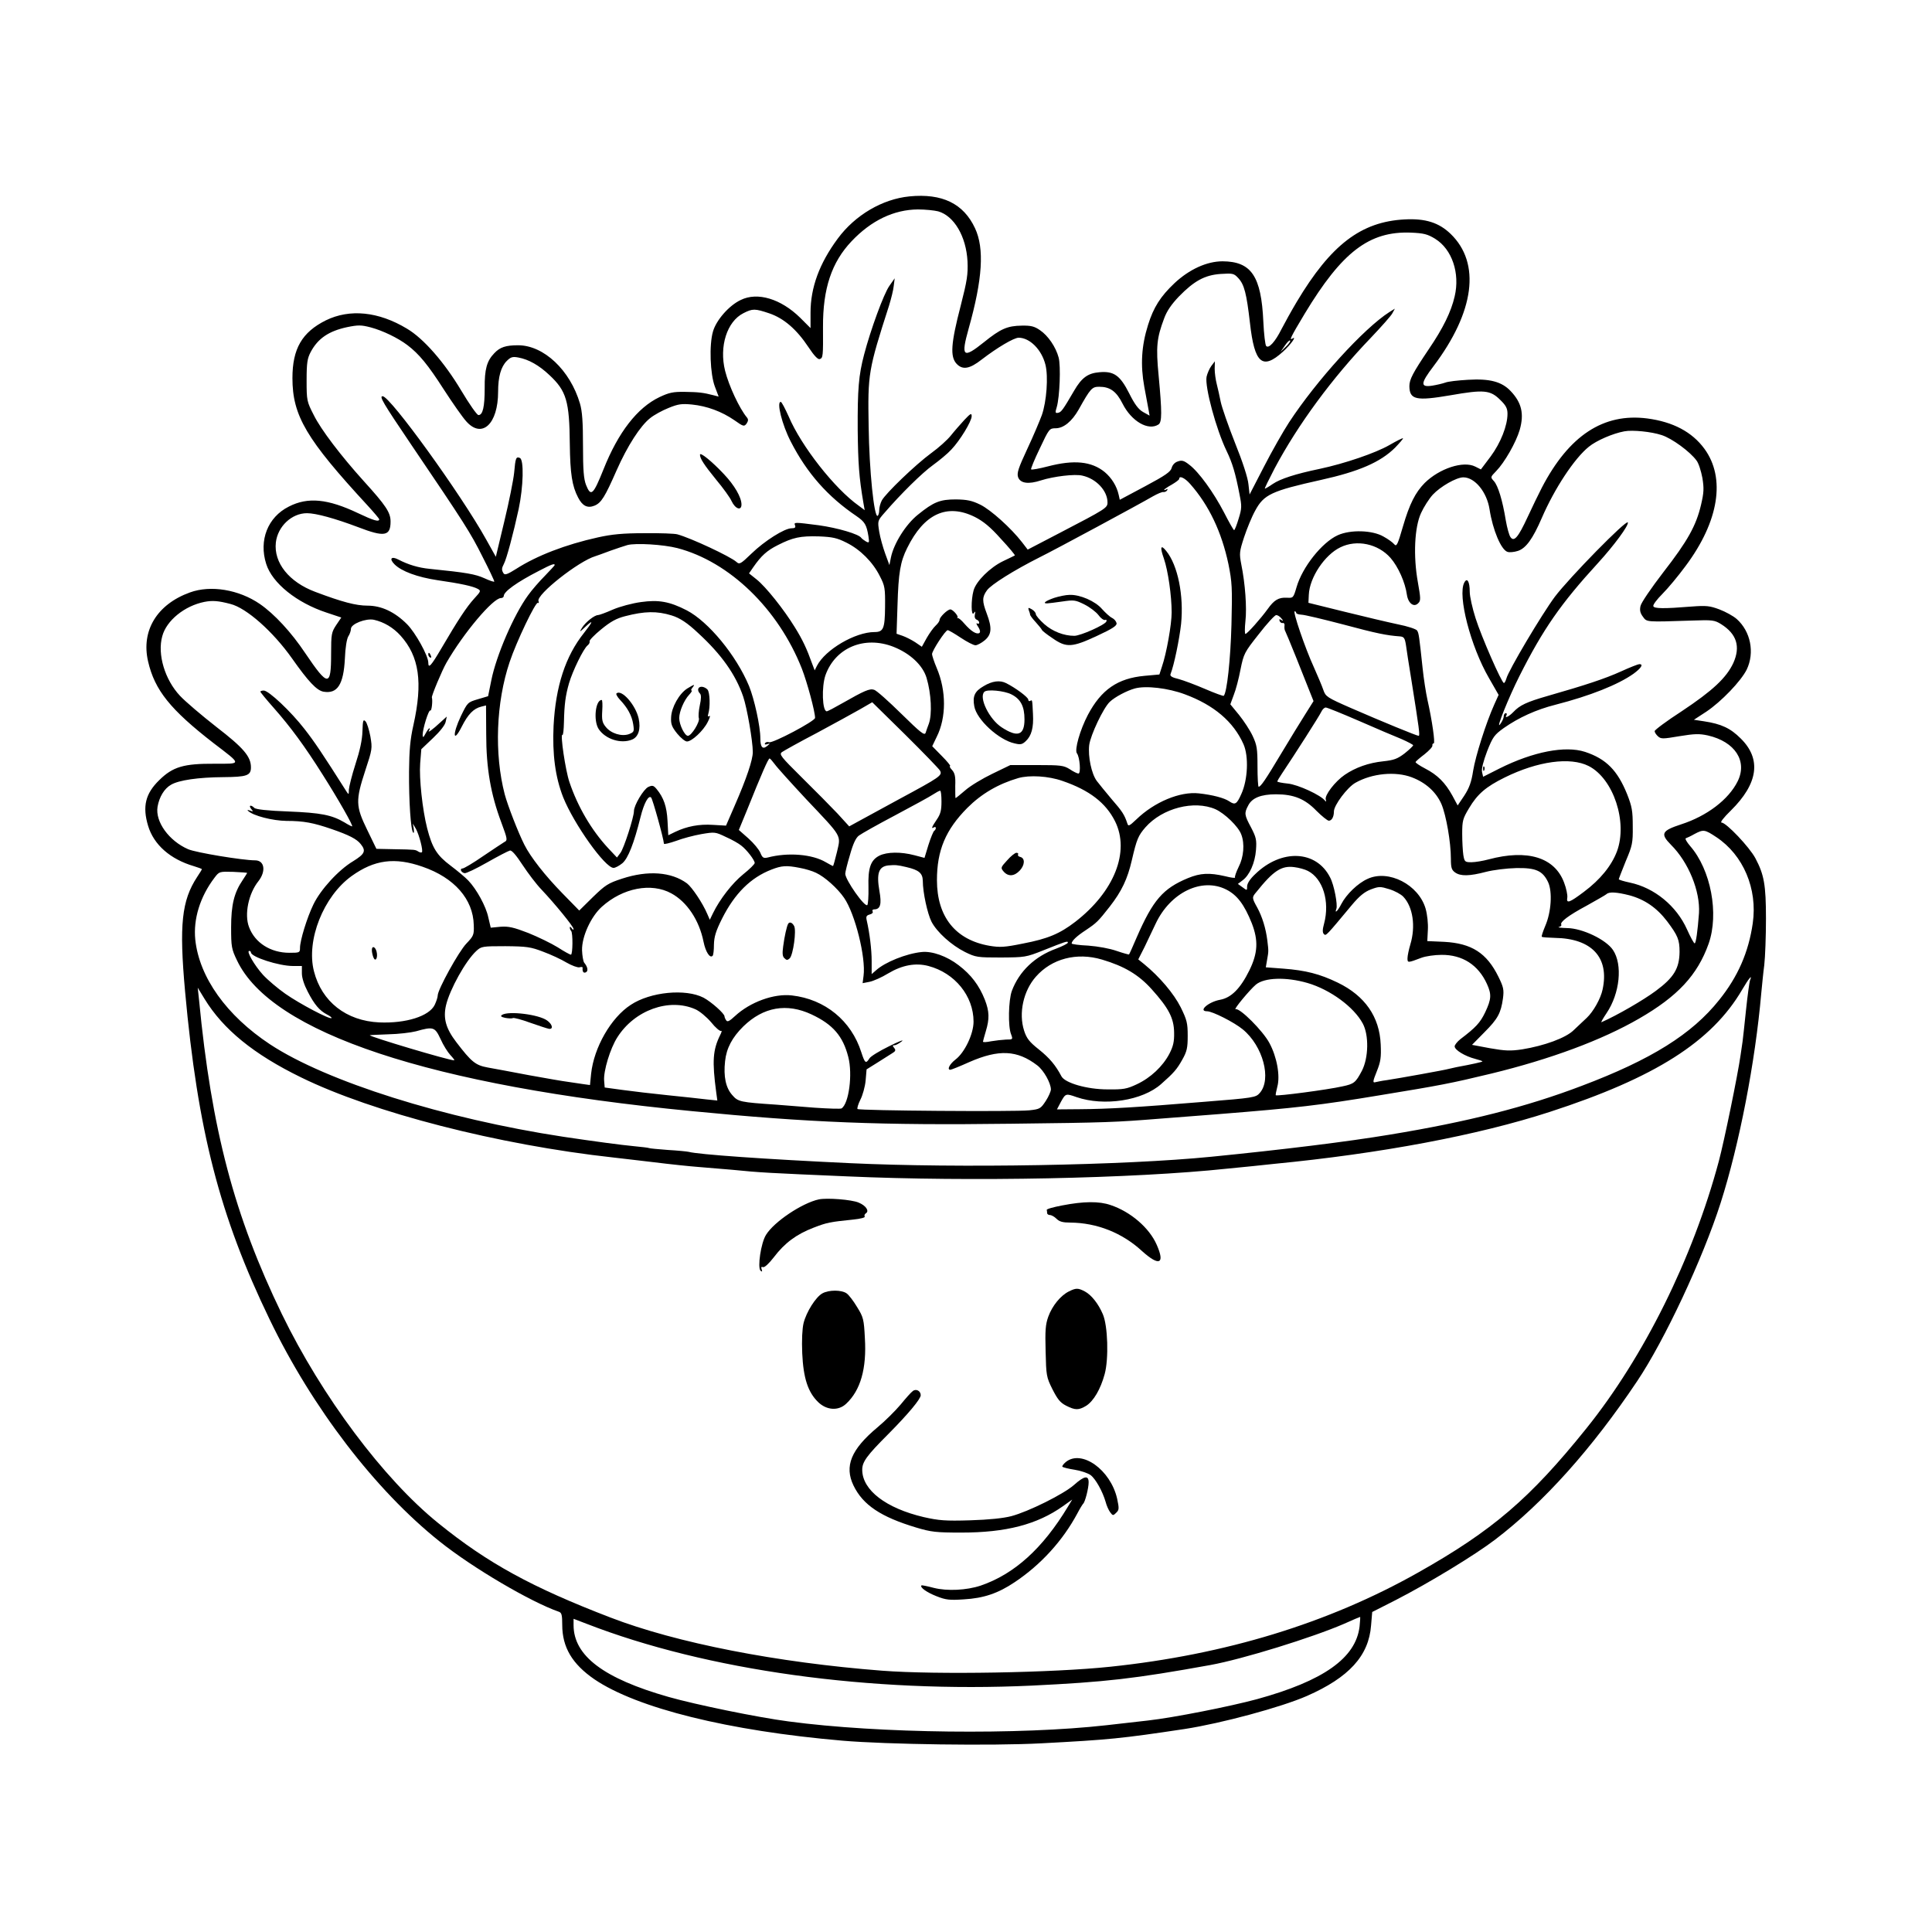 <?xml version="1.0" standalone="no"?>
<!DOCTYPE svg PUBLIC "-//W3C//DTD SVG 20010904//EN"
 "http://www.w3.org/TR/2001/REC-SVG-20010904/DTD/svg10.dtd">
<svg version="1.0" xmlns="http://www.w3.org/2000/svg"
 width="1024pt" height="1024pt" viewBox="0 0 1024 1024"
 preserveAspectRatio="xMidYMid meet">
<g transform="translate(0,1024) scale(0.1,-0.1)"
fill="#000000" stroke="none">
<path d="M4820 9199 c-143 -14 -288 -99 -380 -224 -97 -131 -144 -259 -144
-392 l0 -82 -55 55 c-102 100 -226 138 -315 94 -62 -29 -130 -107 -147 -167
-21 -71 -15 -226 10 -292 l20 -53 -27 7 c-54 14 -79 17 -152 18 -63 1 -84 -4
-135 -28 -117 -56 -218 -186 -296 -382 -55 -137 -67 -148 -93 -83 -12 32 -16
77 -16 208 0 125 -4 182 -16 223 -52 177 -192 309 -328 309 -65 0 -96 -10
-126 -42 -40 -41 -52 -86 -51 -185 0 -100 -10 -143 -33 -143 -8 0 -49 59 -92
131 -89 149 -199 275 -287 327 -151 91 -303 106 -430 44 -126 -63 -177 -150
-177 -306 0 -200 74 -324 399 -676 33 -36 60 -68 61 -72 0 -16 -30 -7 -112 32
-160 76 -266 87 -367 35 -112 -56 -160 -179 -120 -304 32 -102 162 -206 320
-258 l78 -26 -27 -40 c-25 -38 -27 -48 -27 -153 0 -176 -16 -175 -137 4 -74
111 -164 208 -241 261 -111 76 -260 101 -370 61 -175 -63 -260 -203 -222 -366
35 -152 118 -255 346 -432 153 -117 152 -110 6 -110 -163 1 -221 -16 -293 -87
-73 -71 -90 -139 -59 -242 30 -100 117 -177 243 -214 23 -7 42 -14 42 -16 0
-2 -11 -20 -25 -41 -82 -125 -96 -253 -64 -607 67 -737 183 -1190 448 -1738
226 -469 561 -906 901 -1177 175 -140 483 -321 633 -373 14 -5 17 -18 17 -69
0 -119 53 -208 171 -289 226 -153 710 -273 1314 -325 234 -20 796 -28 1055
-14 359 19 421 25 760 76 194 30 510 115 647 175 223 98 328 213 340 374 l6
71 126 64 c177 91 420 239 526 320 257 196 513 482 752 839 145 216 348 649
443 946 99 311 183 744 215 1110 4 39 10 106 16 150 5 44 9 154 9 245 0 181
-10 234 -56 321 -32 60 -155 189 -179 189 -10 0 10 26 49 64 145 143 163 273
52 382 -54 54 -102 77 -195 91 l-53 8 66 43 c79 53 183 161 214 223 43 90 21
202 -53 268 -18 16 -60 39 -92 51 -51 19 -69 21 -148 15 -148 -12 -198 -11
-202 2 -3 7 19 36 48 65 29 29 84 95 123 148 177 237 213 466 100 621 -66 90
-167 143 -303 161 -232 30 -415 -90 -559 -367 -17 -33 -51 -103 -75 -155 -50
-108 -72 -134 -91 -107 -7 9 -18 49 -25 89 -17 105 -41 184 -63 208 -19 21
-19 21 12 53 44 45 105 151 125 219 24 85 10 144 -48 205 -47 50 -111 67 -226
60 -53 -3 -107 -9 -121 -15 -14 -5 -44 -12 -68 -16 -65 -10 -64 11 6 103 218
289 251 546 91 701 -62 60 -134 83 -244 77 -231 -12 -391 -134 -572 -437 -28
-47 -64 -112 -81 -145 -33 -66 -67 -104 -81 -89 -5 5 -12 63 -15 129 -11 242
-64 319 -216 320 -84 0 -177 -43 -255 -116 -74 -70 -111 -128 -140 -221 -35
-111 -41 -212 -20 -328 10 -52 20 -108 23 -124 l5 -29 -34 19 c-25 14 -45 41
-74 99 -48 95 -81 119 -158 112 -61 -5 -94 -29 -134 -98 -59 -101 -68 -114
-85 -117 -15 -3 -16 1 -7 30 16 55 22 219 10 263 -15 56 -56 116 -99 145 -29
20 -47 25 -96 24 -77 -1 -113 -17 -201 -88 -111 -89 -123 -78 -81 72 74 263
84 425 34 532 -61 131 -174 186 -348 169z m152 -79 c85 -24 149 -133 156 -265
3 -69 -2 -102 -36 -235 -52 -200 -57 -270 -22 -308 32 -34 69 -28 134 23 82
63 170 115 195 115 59 0 122 -63 142 -143 16 -63 6 -196 -19 -267 -11 -30 -45
-111 -77 -179 -48 -103 -56 -128 -49 -150 12 -33 55 -39 122 -17 66 21 179 35
219 25 73 -16 133 -80 133 -142 0 -29 -8 -34 -254 -162 l-169 -88 -30 39 c-58
75 -166 172 -221 199 -45 22 -70 27 -129 28 -85 0 -118 -13 -202 -81 -64 -51
-128 -153 -143 -227 l-8 -40 -22 60 c-12 33 -27 86 -32 117 -9 57 -9 58 28
100 86 100 201 213 257 253 33 24 77 60 97 82 46 48 108 150 108 177 0 18 -6
15 -38 -19 -20 -22 -53 -59 -72 -83 -19 -24 -66 -66 -105 -94 -83 -61 -240
-212 -261 -250 -8 -15 -14 -38 -14 -52 0 -14 -4 -27 -8 -30 -19 -12 -45 241
-48 474 -5 280 -2 298 108 640 11 36 23 83 25 105 l5 40 -28 -40 c-30 -42
-100 -234 -134 -364 -29 -110 -35 -182 -34 -401 2 -174 7 -250 30 -384 l7 -40
-32 24 c-127 90 -304 315 -371 473 -19 42 -37 77 -42 77 -23 0 7 -121 53 -210
86 -168 197 -293 348 -395 45 -31 54 -46 64 -108 5 -34 4 -36 -13 -27 -10 6
-21 14 -25 19 -12 20 -125 53 -225 67 -132 17 -133 17 -126 -1 4 -11 -1 -15
-19 -15 -37 0 -143 -67 -212 -134 -58 -56 -64 -59 -80 -44 -33 29 -240 126
-313 146 -14 4 -92 7 -175 6 -114 0 -173 -6 -245 -22 -172 -38 -325 -97 -434
-167 -46 -29 -60 -34 -67 -24 -11 18 -11 26 2 51 14 26 50 161 78 290 25 118
29 263 6 271 -20 8 -23 0 -30 -79 -4 -38 -27 -154 -52 -257 l-45 -188 -52 93
c-133 239 -508 758 -548 758 -19 0 1 -34 149 -253 288 -425 317 -471 380 -597
35 -68 63 -128 63 -132 0 -4 -24 4 -52 17 -49 22 -93 30 -291 50 -60 6 -113
22 -165 49 -38 20 -51 5 -21 -25 37 -37 121 -68 227 -84 125 -18 188 -32 214
-46 18 -10 17 -13 -19 -52 -40 -44 -85 -112 -174 -264 -54 -92 -69 -109 -69
-75 0 36 -68 159 -113 204 -65 65 -136 98 -209 98 -61 0 -134 19 -277 73 -139
52 -221 154 -209 262 10 85 84 155 165 155 48 0 149 -28 271 -74 140 -54 172
-48 172 30 0 48 -25 85 -142 214 -121 134 -227 273 -265 350 -37 72 -38 77
-38 185 0 93 4 116 22 150 38 71 95 110 192 131 59 12 75 12 125 -1 64 -17
145 -56 195 -94 62 -47 109 -104 193 -235 46 -71 99 -147 119 -169 83 -94 169
-15 169 157 0 79 15 132 46 163 21 21 31 24 62 18 54 -10 109 -41 164 -93 90
-84 106 -138 108 -365 2 -158 12 -223 44 -284 23 -45 50 -58 87 -43 36 15 55
46 117 187 58 131 126 236 178 277 21 17 65 41 98 54 51 21 70 23 123 18 80
-8 158 -37 225 -83 48 -34 52 -35 65 -18 9 14 10 22 2 32 -40 48 -96 168 -116
248 -32 129 10 261 97 305 49 25 61 25 138 -1 76 -26 144 -84 207 -179 31 -47
51 -67 60 -63 17 6 18 14 17 170 -1 204 46 343 151 454 105 111 225 168 352
169 39 0 87 -5 107 -10z m2635 -146 c89 -55 132 -182 103 -305 -19 -82 -61
-168 -138 -281 -84 -125 -102 -159 -102 -195 1 -72 36 -79 218 -48 177 31 211
28 264 -25 30 -29 38 -45 38 -73 0 -63 -36 -154 -89 -226 l-52 -69 -30 15
c-63 32 -190 -10 -268 -87 -49 -50 -80 -110 -115 -230 -28 -97 -34 -109 -46
-95 -7 9 -33 28 -57 41 -58 34 -175 38 -243 7 -83 -38 -187 -168 -218 -275
-17 -58 -18 -58 -52 -56 -43 2 -67 -12 -101 -60 -37 -51 -109 -132 -118 -132
-4 0 -4 30 0 68 8 70 -1 198 -22 301 -11 58 -10 67 15 144 15 45 41 109 59
141 46 85 86 104 347 162 203 45 316 94 394 171 25 26 44 48 42 50 -2 2 -34
-14 -72 -36 -73 -42 -237 -98 -369 -126 -130 -27 -209 -53 -249 -80 -20 -14
-39 -25 -42 -25 -3 0 21 48 52 108 123 231 305 479 510 692 55 58 107 116 114
130 l13 24 -29 -18 c-136 -87 -386 -362 -532 -585 -30 -46 -90 -151 -132 -233
l-77 -149 -6 54 c-3 34 -31 120 -71 219 -36 91 -70 189 -76 218 -6 29 -15 72
-21 94 -6 23 -11 59 -11 81 l1 40 -19 -25 c-10 -14 -21 -39 -25 -57 -10 -54
51 -279 106 -393 31 -64 47 -118 69 -232 12 -60 12 -73 -5 -127 -10 -34 -21
-61 -24 -61 -3 0 -27 42 -53 93 -55 106 -134 216 -185 254 -28 22 -39 25 -61
17 -16 -5 -28 -19 -32 -34 -5 -20 -33 -40 -140 -97 l-135 -72 -6 27 c-10 45
-37 89 -74 120 -70 57 -163 66 -301 30 -46 -12 -86 -19 -89 -16 -3 2 18 53 46
111 49 104 51 107 84 107 42 0 86 36 122 99 63 113 71 121 109 121 57 0 91
-24 124 -90 47 -93 136 -145 190 -110 19 12 19 65 1 258 -15 155 -10 200 29
304 14 39 39 75 78 116 81 83 137 114 222 120 64 4 70 3 93 -22 32 -34 44 -82
62 -238 24 -215 66 -251 175 -152 40 36 75 85 51 70 -20 -13 -11 6 64 131 198
328 342 438 562 430 70 -3 89 -8 130 -33z m-792 -572 l-28 -27 23 33 c12 18
25 31 28 27 3 -3 -7 -18 -23 -33z m1992 -468 c54 -17 151 -88 185 -135 11 -14
24 -55 31 -92 9 -56 8 -77 -7 -142 -26 -111 -71 -192 -200 -358 -63 -82 -118
-162 -121 -179 -5 -22 -2 -37 13 -57 21 -29 15 -28 262 -20 107 4 118 2 152
-19 83 -52 104 -119 65 -206 -37 -79 -110 -147 -274 -256 -79 -51 -143 -99
-143 -105 0 -7 8 -19 18 -28 16 -14 25 -14 113 1 80 13 105 14 151 4 144 -33
211 -136 158 -243 -48 -97 -163 -184 -299 -228 -104 -34 -112 -50 -55 -108 94
-93 156 -247 149 -363 -7 -94 -16 -160 -23 -160 -4 0 -22 33 -40 73 -56 126
-174 222 -303 249 -33 7 -59 15 -59 18 0 3 17 46 37 96 35 82 38 97 37 184 0
82 -4 105 -30 171 -51 126 -111 187 -223 224 -105 34 -275 1 -453 -88 l-87
-44 -6 26 c-3 17 7 56 27 109 30 76 38 87 88 123 80 56 172 98 275 124 183 47
331 106 413 164 41 30 54 51 31 51 -6 0 -50 -17 -98 -39 -84 -38 -187 -72
-386 -129 -115 -33 -150 -50 -184 -86 -24 -25 -49 -36 -36 -16 3 6 1 10 -4 10
-6 0 -11 -8 -11 -17 0 -10 -9 -29 -20 -43 -23 -29 47 145 103 256 126 250 220
385 416 599 86 94 164 200 159 216 -6 18 -309 -291 -387 -394 -69 -93 -247
-392 -257 -434 -4 -13 -9 -23 -13 -23 -12 1 -119 245 -150 343 -17 53 -31 116
-31 140 0 55 -14 78 -29 49 -36 -68 33 -337 131 -506 l51 -89 -23 -51 c-44
-98 -99 -272 -112 -351 -9 -60 -21 -92 -47 -132 l-35 -52 -28 52 c-38 69 -79
110 -145 144 -29 15 -52 31 -50 34 1 4 22 22 47 41 25 20 44 40 42 47 -1 6 2
11 7 11 9 0 -9 124 -33 230 -8 36 -20 112 -26 170 -18 169 -20 184 -29 198 -5
8 -51 23 -102 33 -52 11 -179 41 -284 67 l-190 47 2 43 c4 91 84 211 167 251
87 43 200 19 266 -56 41 -47 78 -130 87 -196 7 -45 37 -68 60 -44 14 13 13 26
-2 111 -25 139 -18 292 17 367 14 31 42 75 62 97 40 43 125 92 162 92 61 0
125 -78 139 -170 17 -109 61 -214 95 -225 11 -4 36 -1 55 5 43 14 79 64 127
175 67 155 172 315 249 377 40 33 128 71 189 82 43 8 143 -2 197 -20z m-2499
-259 c100 -113 167 -255 203 -425 19 -95 21 -125 16 -320 -5 -187 -24 -361
-41 -378 -3 -2 -47 14 -98 36 -51 22 -115 46 -141 53 -35 8 -47 16 -43 26 19
48 47 185 56 266 15 150 -17 311 -79 387 -29 36 -34 21 -12 -41 22 -64 41
-197 41 -285 0 -63 -27 -217 -52 -289 l-13 -40 -78 -7 c-143 -13 -230 -73
-301 -207 -42 -80 -72 -186 -58 -204 15 -19 22 -107 8 -107 -6 0 -27 10 -46
23 -32 20 -47 22 -175 22 l-140 0 -95 -46 c-52 -25 -117 -64 -143 -87 -27 -23
-50 -42 -52 -42 -2 0 -2 29 -2 64 2 50 -2 68 -17 85 -11 11 -15 21 -10 21 4 0
-15 24 -44 53 l-51 52 24 50 c51 102 51 244 0 364 -14 33 -25 67 -25 74 0 18
71 127 83 127 5 0 36 -18 69 -40 33 -22 68 -40 78 -40 10 0 32 12 49 26 37 31
40 65 11 142 -25 66 -25 87 1 123 21 30 144 107 279 175 83 41 530 282 600
323 25 14 50 25 57 23 6 -1 15 3 19 9 4 8 3 9 -4 5 -7 -4 -12 -5 -12 -2 0 2
18 15 40 27 22 13 40 26 40 31 0 19 30 5 58 -27z m-1141 -175 c45 -23 82 -53
138 -116 43 -46 76 -86 74 -88 -2 -1 -30 -15 -62 -30 -69 -33 -144 -107 -157
-156 -14 -50 -13 -140 1 -120 9 12 10 11 6 -7 -3 -13 1 -24 9 -27 8 -3 14 -10
14 -16 0 -6 -5 -8 -11 -4 -6 3 -4 -5 6 -19 10 -16 12 -27 6 -32 -15 -9 -44 9
-79 49 -16 19 -33 33 -36 30 -3 -2 -4 -1 -1 3 6 8 -25 43 -38 43 -15 0 -57
-41 -57 -55 0 -7 -9 -20 -21 -31 -11 -10 -32 -39 -47 -65 l-26 -47 -35 24
c-20 13 -50 28 -67 34 l-32 11 5 152 c5 171 15 230 51 302 90 183 212 238 359
165z m-681 -136 c73 -36 140 -103 177 -177 27 -52 29 -64 28 -164 -1 -115 -9
-133 -56 -133 -102 0 -261 -93 -305 -179 l-12 -24 -13 34 c-29 81 -51 128 -92
194 -59 96 -154 215 -203 254 l-40 32 22 32 c43 62 73 89 131 118 79 40 118
49 218 46 72 -3 95 -8 145 -33z m-896 -29 c276 -72 535 -322 660 -639 28 -72
70 -227 70 -261 0 -17 -225 -136 -244 -129 -8 3 -17 1 -21 -5 -4 -7 1 -9 12
-5 16 5 16 4 -1 -10 -24 -20 -36 -6 -36 40 0 65 -32 209 -60 278 -68 163 -215
341 -330 401 -91 47 -150 57 -242 44 -46 -6 -113 -24 -150 -40 -36 -16 -72
-29 -78 -29 -19 0 -66 -37 -85 -67 -16 -26 -14 -25 20 7 42 39 38 26 -10 -35
-98 -123 -150 -282 -161 -492 -7 -151 9 -272 51 -379 57 -142 222 -374 267
-374 9 0 30 11 47 25 30 26 61 104 96 245 18 72 42 117 56 103 8 -8 65 -212
68 -245 1 -4 29 3 64 15 34 13 94 29 134 36 71 12 74 12 130 -15 32 -14 69
-35 82 -46 29 -22 71 -77 71 -92 0 -6 -27 -33 -61 -60 -58 -47 -124 -132 -160
-206 l-17 -35 -13 30 c-25 59 -81 142 -108 163 -83 61 -207 70 -344 25 -74
-24 -89 -34 -155 -98 l-72 -71 -89 91 c-91 93 -169 192 -202 258 -32 63 -88
207 -104 267 -56 215 -46 487 26 701 36 108 138 321 150 314 5 -4 6 1 3 9 -13
34 213 212 301 238 11 4 47 16 80 29 33 12 74 25 90 30 44 12 191 3 265 -16z
m-650 -90 c0 -2 -24 -28 -52 -57 -29 -29 -69 -75 -89 -103 -76 -104 -169 -320
-195 -451 l-17 -84 -54 -16 c-54 -16 -55 -17 -90 -89 -46 -97 -42 -148 4 -57
34 67 63 97 105 107 l24 6 1 -153 c0 -180 24 -318 80 -467 33 -89 34 -95 16
-104 -10 -6 -61 -40 -113 -75 -52 -36 -101 -65 -108 -65 -17 0 -9 -21 10 -25
8 -2 62 24 120 57 58 33 112 61 121 63 10 2 33 -25 67 -77 29 -44 73 -102 100
-130 70 -74 170 -196 170 -209 0 -6 -5 -4 -10 4 -5 8 -10 10 -10 4 0 -6 3 -14
7 -18 10 -10 9 -126 -1 -126 -5 0 -36 17 -70 39 -34 21 -104 55 -156 76 -78
30 -104 36 -147 33 l-52 -5 -13 55 c-12 58 -62 149 -106 195 -15 16 -57 51
-94 79 -72 54 -97 93 -124 198 -25 98 -43 265 -37 344 l6 75 62 59 c37 35 64
69 67 86 l6 28 -32 -29 c-44 -41 -72 -61 -62 -45 4 6 5 12 2 12 -3 0 -12 -12
-20 -27 -12 -23 -15 -24 -16 -9 0 33 32 136 41 130 7 -4 13 53 8 69 -3 8 54
144 77 184 91 158 247 343 289 343 8 0 15 5 15 11 0 23 69 73 186 133 67 35
84 41 84 31z m-1719 -206 c85 -21 226 -146 327 -289 86 -122 130 -169 166
-176 74 -13 107 37 114 176 2 56 10 104 18 117 8 12 14 30 14 40 0 26 79 57
122 48 53 -12 102 -41 141 -84 99 -110 119 -247 68 -475 -17 -75 -22 -134 -23
-245 -1 -159 9 -311 22 -324 4 -5 5 4 3 20 l-5 28 17 -29 c17 -32 39 -116 31
-123 -3 -3 -11 -1 -18 3 -17 11 -15 11 -128 13 l-95 2 -49 101 c-61 125 -62
155 -10 314 37 112 38 117 27 181 -7 36 -18 72 -26 80 -12 12 -14 5 -16 -53
-1 -45 -14 -104 -37 -174 -19 -59 -34 -120 -35 -136 0 -26 -1 -27 -12 -10
-130 205 -170 264 -223 332 -72 93 -190 204 -216 204 -10 0 -18 -3 -18 -6 0
-3 31 -41 70 -85 91 -103 165 -204 259 -353 82 -129 166 -276 157 -276 -3 0
-21 9 -40 21 -68 40 -126 51 -298 58 -110 4 -172 11 -180 19 -18 18 -32 14
-17 -5 12 -15 12 -16 -6 -9 -13 4 -16 4 -10 -2 27 -26 130 -52 203 -53 92 0
143 -10 239 -43 93 -32 134 -53 155 -80 29 -36 22 -52 -41 -91 -77 -46 -172
-150 -210 -229 -34 -70 -71 -191 -71 -230 0 -25 -2 -26 -56 -26 -100 0 -183
53 -214 136 -26 67 -3 178 50 244 41 53 32 110 -18 110 -65 0 -314 41 -355 59
-101 44 -175 145 -162 225 9 52 36 97 72 117 41 24 144 39 276 40 125 1 147 8
147 52 0 57 -39 103 -183 214 -78 61 -165 135 -193 165 -80 85 -121 220 -94
316 22 83 118 161 224 182 42 8 72 6 137 -11z m2339 -61 c43 -13 84 -40 141
-94 123 -113 198 -219 238 -336 20 -58 51 -236 51 -294 0 -41 -33 -140 -96
-284 l-46 -106 -69 4 c-74 5 -139 -8 -200 -37 l-37 -18 -4 76 c-4 76 -20 123
-58 169 -16 19 -22 21 -44 11 -25 -12 -76 -97 -76 -128 0 -32 -54 -200 -72
-222 l-18 -24 -47 50 c-88 95 -161 219 -205 350 -21 61 -50 258 -37 250 4 -3
7 28 8 68 2 93 8 140 27 206 19 65 76 182 98 200 9 7 13 17 11 22 -3 4 24 33
61 63 50 41 80 58 127 70 104 27 169 28 247 4z m3310 14 c0 -5 12 -9 28 -10
15 0 115 -24 222 -52 179 -48 230 -58 300 -63 21 -2 26 -8 32 -47 3 -25 16
-106 28 -180 42 -264 47 -300 39 -300 -10 0 -195 76 -358 147 -128 56 -135 61
-147 96 -7 21 -30 75 -50 120 -47 102 -113 297 -102 297 4 0 8 -4 8 -8z m-79
-29 c12 -14 12 -16 0 -9 -9 6 -12 5 -9 -5 3 -8 11 -13 17 -11 7 1 11 -6 9 -15
-1 -10 0 -22 4 -28 3 -5 29 -68 58 -140 28 -71 61 -153 72 -181 l20 -50 -44
-70 c-24 -38 -82 -132 -128 -209 -83 -139 -108 -175 -119 -175 -3 0 -6 48 -6
108 0 94 -3 113 -26 162 -14 30 -47 80 -72 111 l-46 56 18 49 c11 27 27 88 36
136 17 83 20 90 97 187 43 56 85 101 92 101 8 0 20 -8 27 -17z m-2056 -151
c89 -35 156 -98 176 -165 25 -84 30 -193 12 -243 -6 -16 -14 -38 -17 -48 -6
-16 -26 0 -129 101 -67 66 -132 124 -144 127 -24 8 -52 -5 -170 -72 -40 -23
-76 -42 -81 -42 -24 0 -28 130 -7 191 52 146 206 211 360 151z m1545 -252
c154 -57 258 -145 311 -265 28 -64 23 -188 -12 -264 -24 -54 -33 -59 -64 -38
-27 18 -88 34 -161 42 -100 11 -236 -46 -331 -138 -38 -36 -43 -38 -48 -21
-15 45 -26 63 -82 127 -32 38 -68 82 -80 98 -28 38 -47 129 -40 190 7 53 75
197 109 229 27 26 92 60 133 71 58 16 177 2 265 -31z m-1298 -404 c14 -26 2
-34 -217 -152 -99 -54 -199 -108 -222 -121 l-42 -23 -62 68 c-35 37 -119 122
-188 190 -113 112 -123 124 -106 136 10 7 92 53 184 101 91 49 195 106 230
126 l64 37 174 -171 c96 -95 179 -181 185 -191z m2221 263 c89 -39 190 -82
225 -96 34 -15 62 -30 62 -33 0 -4 -20 -23 -45 -43 -38 -29 -57 -36 -113 -42
-78 -8 -148 -33 -205 -72 -51 -35 -108 -109 -100 -131 3 -11 2 -13 -4 -6 -21
29 -144 86 -198 91 -30 3 -55 8 -55 11 0 3 11 22 24 41 69 103 200 308 209
328 6 13 16 23 24 23 7 0 86 -32 176 -71z m-3097 -229 c11 -16 87 -100 167
-186 194 -205 184 -188 163 -280 -10 -41 -19 -74 -21 -74 -2 0 -19 9 -38 20
-72 43 -202 53 -308 25 -22 -5 -28 -2 -39 25 -7 17 -35 51 -63 76 l-51 45 44
107 c77 192 112 272 119 272 3 0 15 -14 27 -30z m4314 -10 c132 -67 208 -298
150 -453 -29 -76 -88 -149 -175 -214 -77 -58 -94 -64 -88 -30 2 12 -5 48 -17
79 -50 134 -194 178 -400 123 -30 -8 -71 -15 -91 -15 -34 0 -37 2 -43 38 -3
20 -6 71 -6 113 0 69 3 80 36 135 45 76 90 114 189 163 176 87 348 110 445 61z
m-937 -60 c74 -28 129 -78 157 -142 25 -59 50 -202 50 -290 0 -47 4 -59 22
-72 29 -21 77 -20 164 3 39 10 111 19 160 20 104 2 140 -14 169 -74 24 -51 17
-160 -15 -233 -12 -29 -21 -55 -18 -57 2 -3 33 -5 69 -6 196 -3 290 -104 253
-274 -10 -48 -49 -117 -84 -150 -18 -16 -48 -46 -69 -65 -41 -41 -156 -83
-274 -102 -61 -9 -89 -8 -169 6 l-96 18 65 66 c72 72 88 102 99 180 6 46 3 60
-24 115 -62 126 -142 177 -287 185 l-90 4 3 59 c2 34 -3 81 -12 113 -37 127
-196 209 -307 158 -52 -23 -113 -82 -140 -134 -18 -36 -37 -54 -26 -25 8 21
-12 127 -33 166 -73 145 -258 153 -397 18 -27 -25 -43 -50 -43 -65 0 -23 0
-23 -24 -5 l-25 18 25 19 c37 27 66 93 71 161 4 53 1 67 -26 119 -36 67 -37
76 -15 117 20 40 68 59 147 59 94 0 153 -24 214 -87 29 -29 59 -53 66 -53 16
0 27 21 27 49 0 33 71 128 114 152 88 50 212 62 299 29z m-1852 -19 c143 -49
230 -116 279 -214 80 -161 -4 -373 -211 -533 -82 -63 -146 -90 -277 -115 -98
-20 -122 -21 -177 -12 -181 31 -279 154 -279 348 0 158 46 267 161 383 75 75
164 127 270 158 60 17 160 11 234 -15z m-641 -110 c0 -46 -5 -66 -25 -95 -27
-40 -31 -51 -15 -41 6 3 10 2 10 -4 0 -5 -4 -12 -9 -15 -4 -3 -18 -36 -30 -74
l-21 -69 -53 14 c-72 19 -145 18 -186 -2 -47 -24 -61 -66 -58 -168 1 -47 -2
-89 -6 -94 -14 -13 -117 134 -117 166 0 9 11 54 25 100 16 58 31 90 47 102 13
10 100 59 193 108 94 50 184 99 200 110 17 11 33 20 38 20 4 1 7 -25 7 -58z
m1452 -40 c49 -22 122 -92 137 -134 19 -49 13 -120 -14 -172 -13 -27 -22 -52
-19 -56 2 -4 -22 -1 -53 7 -83 19 -130 17 -196 -10 -133 -55 -186 -116 -273
-316 -20 -47 -38 -87 -40 -89 -1 -1 -31 7 -66 19 -37 13 -98 24 -150 28 -49 2
-88 8 -88 11 0 14 26 39 75 71 58 39 65 46 127 125 63 81 94 146 117 246 26
112 34 130 72 174 90 102 258 145 371 96z m2655 -148 c143 -95 219 -274 193
-456 -22 -154 -79 -284 -178 -407 -144 -181 -360 -316 -728 -455 -294 -112
-605 -191 -1019 -259 -222 -37 -562 -79 -945 -117 -462 -46 -1340 -61 -1915
-34 -449 21 -804 46 -855 60 -8 2 -58 7 -110 10 -52 4 -97 8 -100 10 -3 2 -39
6 -80 10 -64 6 -208 25 -375 50 -630 96 -1255 293 -1554 490 -230 152 -375
355 -396 555 -11 108 25 227 102 328 25 33 26 33 99 31 41 -2 74 -4 74 -6 0
-1 -11 -18 -24 -38 -45 -66 -61 -131 -61 -250 0 -102 2 -115 31 -175 182 -385
1026 -665 2409 -799 625 -61 1004 -76 1695 -67 512 6 551 8 790 27 69 5 208
16 310 24 414 33 535 47 854 100 318 52 376 63 591 115 312 76 585 177 782
291 205 118 310 231 369 397 56 159 12 392 -98 518 -18 21 -28 39 -23 41 6 2
26 11 45 22 49 26 55 25 117 -16z m-6857 -157 c168 -58 268 -172 271 -309 2
-52 -1 -58 -39 -98 -40 -41 -152 -244 -152 -275 0 -9 -7 -31 -16 -50 -29 -60
-152 -99 -294 -93 -175 8 -305 110 -346 271 -42 164 50 397 200 505 120 86
228 101 376 49z m2565 -2 c65 -15 85 -32 86 -72 0 -63 25 -175 46 -217 29 -56
106 -125 178 -161 57 -28 66 -29 190 -29 127 1 132 1 225 38 120 48 130 51
130 41 0 -5 -28 -19 -62 -32 -113 -41 -196 -120 -235 -224 -18 -50 -21 -189
-4 -230 10 -27 10 -28 -27 -28 -20 -1 -56 -5 -79 -9 -24 -5 -43 -6 -43 -2 0 3
7 28 15 55 20 66 19 105 -5 167 -30 76 -73 133 -139 183 -62 48 -141 76 -196
70 -81 -8 -195 -54 -242 -97 l-23 -20 0 69 c0 63 -11 149 -26 215 -5 21 -2 27
16 32 12 3 19 10 15 16 -3 6 0 11 8 11 33 0 41 27 28 98 -16 93 -4 129 47 135
38 3 46 3 97 -9z m-566 -4 c29 -5 68 -17 86 -26 46 -21 115 -83 149 -133 58
-84 116 -316 103 -413 l-5 -39 36 7 c21 4 66 24 100 45 74 44 145 57 213 39
140 -37 239 -159 239 -295 0 -65 -47 -164 -96 -201 -31 -24 -46 -54 -27 -54 5
0 50 18 101 41 156 68 253 64 360 -18 34 -26 71 -92 72 -127 0 -10 -12 -38
-27 -61 -27 -41 -31 -44 -88 -50 -76 -8 -901 -2 -910 7 -3 3 3 25 15 49 12 23
25 69 28 102 l5 59 56 35 c31 20 66 42 79 50 19 11 21 17 11 29 -9 11 -9 14 2
14 8 0 25 10 39 21 14 11 -17 -1 -67 -26 -51 -25 -99 -54 -105 -65 -19 -30
-24 -25 -43 33 -53 167 -192 281 -368 301 -95 11 -221 -35 -301 -109 -30 -28
-41 -33 -47 -23 -5 7 -9 17 -9 21 0 15 -70 77 -111 99 -95 49 -282 31 -386
-38 -105 -68 -195 -226 -210 -365 l-6 -60 -36 5 c-20 3 -56 8 -81 12 -25 3
-117 19 -205 35 -88 17 -187 35 -220 41 -65 12 -86 29 -167 135 -55 72 -70
126 -54 195 20 84 104 236 161 288 26 24 32 25 153 25 114 -1 135 -4 200 -29
41 -15 97 -41 125 -58 28 -16 58 -27 68 -25 10 3 18 2 17 -2 -2 -20 4 -30 16
-25 15 6 12 28 -8 52 -5 8 -10 37 -11 65 -2 72 47 179 105 231 111 100 262
129 368 71 83 -45 148 -142 171 -257 11 -54 34 -89 48 -74 4 3 7 30 7 59 1 42
10 72 43 138 67 133 151 217 262 260 54 21 79 23 150 9z m2693 -16 c80 -41
117 -162 86 -279 -9 -32 -9 -48 -1 -56 11 -11 12 -9 147 153 41 49 68 71 102
84 43 16 49 16 98 1 29 -9 62 -27 74 -40 51 -54 66 -157 37 -253 -8 -27 -15
-60 -15 -73 0 -25 1 -25 75 3 22 8 69 15 105 15 111 1 195 -53 241 -154 25
-55 24 -80 -9 -150 -27 -56 -49 -80 -132 -143 -16 -13 -30 -30 -30 -38 0 -19
54 -52 108 -66 23 -6 41 -12 39 -14 -3 -3 -50 -14 -137 -30 -14 -3 -32 -7 -40
-9 -19 -6 -270 -51 -330 -60 -25 -3 -52 -9 -61 -11 -14 -4 -13 5 8 57 21 52
24 75 21 143 -6 146 -83 258 -228 328 -95 46 -170 65 -288 74 l-93 7 7 41 c8
45 8 44 1 102 -8 64 -27 125 -53 173 -29 52 -29 55 -6 82 91 114 134 142 202
133 25 -3 57 -12 72 -20z m-432 -99 c57 -29 95 -79 135 -179 35 -91 32 -157
-13 -249 -48 -97 -96 -145 -155 -156 -62 -11 -119 -61 -69 -61 28 0 143 -58
189 -96 107 -88 154 -264 90 -337 -21 -24 -31 -26 -297 -47 -352 -29 -505 -38
-657 -39 l-121 -1 21 40 c25 45 26 45 83 25 145 -50 350 -19 449 70 67 59 83
78 111 128 25 44 29 63 29 127 0 67 -4 84 -37 151 -36 72 -112 162 -194 229
l-31 25 33 65 c17 36 44 92 59 124 78 166 245 247 375 181z m2135 -30 c82 -22
146 -66 201 -138 57 -76 66 -98 66 -162 -1 -88 -30 -136 -126 -207 -66 -49
-204 -129 -288 -166 -4 -2 8 20 27 48 71 105 86 258 34 335 -37 55 -162 115
-243 116 -33 1 -53 3 -43 6 9 2 15 8 12 12 -8 14 38 49 135 101 52 29 99 56
105 61 13 13 53 11 120 -6z m-7305 -303 c0 -24 148 -72 223 -72 l47 0 0 -39
c0 -24 12 -61 31 -97 35 -68 62 -100 102 -121 16 -8 27 -17 24 -19 -8 -9 -168
75 -245 129 -40 28 -93 73 -118 100 -46 51 -90 127 -73 127 5 0 9 -4 9 -8z
m4511 -38 c118 -35 194 -80 263 -157 90 -100 118 -153 119 -230 1 -49 -5 -73
-25 -112 -35 -67 -100 -128 -173 -162 -53 -25 -71 -28 -155 -27 -109 0 -225
34 -244 69 -31 59 -63 97 -119 142 -52 41 -66 60 -79 100 -30 93 -4 211 62
286 84 96 217 131 351 91z m1089 -124 c120 -35 246 -127 293 -215 33 -61 31
-182 -5 -251 -33 -62 -41 -69 -103 -82 -79 -18 -347 -53 -353 -47 -2 1 2 22 8
45 16 58 -2 158 -42 232 -34 64 -157 187 -179 179 -14 -4 75 103 107 130 45
38 160 42 274 9z m2345 13 c-3 -10 -13 -81 -21 -158 -8 -77 -16 -151 -18 -165
-2 -14 -7 -47 -11 -75 -15 -105 -86 -451 -115 -560 -138 -515 -398 -1038 -702
-1416 -299 -372 -498 -542 -892 -764 -477 -269 -1022 -435 -1631 -499 -302
-32 -922 -43 -1210 -21 -556 43 -1090 147 -1440 282 -416 160 -649 287 -912
500 -291 235 -617 672 -829 1108 -252 520 -373 977 -439 1665 l-7 65 36 -59
c99 -162 261 -294 511 -416 381 -187 1046 -358 1656 -425 30 -3 126 -15 214
-25 88 -11 194 -22 235 -25 41 -3 122 -10 180 -15 149 -15 191 -17 610 -35
654 -29 1516 -12 2015 41 83 8 193 19 245 25 568 55 1084 152 1465 276 557
181 858 372 1019 648 37 63 56 84 41 48z m-5590 -152 c23 -10 60 -41 84 -69
23 -29 47 -49 53 -46 5 3 3 -7 -5 -22 -39 -79 -43 -138 -21 -303 l6 -44 -58 6
c-33 4 -124 14 -204 22 -80 8 -188 21 -240 28 l-95 13 -3 37 c-4 50 32 170 70
229 91 144 274 210 413 149z m617 -28 c113 -53 166 -115 194 -225 24 -92 3
-249 -36 -273 -6 -3 -70 -1 -143 4 -72 6 -163 13 -202 16 -192 13 -203 15
-234 51 -34 38 -47 98 -38 179 7 69 38 127 97 185 106 103 230 125 362 63z
m-1967 -130 c14 -32 38 -70 52 -85 15 -16 24 -28 20 -28 -28 0 -447 125 -447
133 0 1 44 3 98 5 53 1 120 9 147 16 92 26 100 23 130 -41z m4871 -3114 c-20
-167 -191 -288 -544 -385 -144 -39 -443 -98 -577 -113 -50 -6 -148 -17 -220
-25 -462 -52 -1206 -44 -1685 20 -162 21 -493 89 -637 130 -344 98 -503 218
-503 381 l0 33 68 -26 c638 -248 1505 -368 2362 -328 389 19 541 36 945 109
171 31 542 146 710 219 44 20 82 36 84 36 1 0 0 -23 -3 -51z"/>
<path d="M3710 7830 c0 -20 21 -53 87 -134 36 -43 72 -93 80 -111 20 -43 53
-54 53 -19 0 38 -37 102 -94 162 -62 66 -126 118 -126 102z"/>
<path d="M2270 6771 c0 -6 4 -13 10 -16 6 -3 7 1 4 9 -7 18 -14 21 -14 7z"/>
<path d="M7861 6164 c0 -11 3 -14 6 -6 3 7 2 16 -1 19 -3 4 -6 -2 -5 -13z"/>
<path d="M5587 7071 c-46 -16 -64 -30 -36 -29 7 0 44 5 80 10 61 9 69 8 117
-16 28 -14 62 -40 74 -56 12 -17 28 -28 35 -26 7 3 10 -1 7 -8 -7 -18 -137
-76 -170 -76 -55 0 -115 23 -159 62 -25 22 -45 46 -45 53 0 8 -10 19 -22 26
-18 10 -20 9 -15 -6 4 -9 7 -20 7 -24 0 -3 13 -21 29 -38 16 -18 31 -36 33
-41 1 -5 27 -25 57 -45 73 -51 103 -49 236 13 82 38 106 54 103 67 -2 10 -12
22 -24 28 -11 5 -35 27 -53 47 -36 42 -117 77 -172 75 -20 0 -57 -8 -82 -16z"/>
<path d="M5213 6603 c-47 -27 -59 -53 -49 -107 13 -71 130 -178 213 -196 32
-8 41 -6 60 12 30 28 42 71 38 143 -4 78 -3 77 -15 70 -5 -3 -10 0 -10 7 0 12
-67 62 -117 87 -33 17 -74 12 -120 -16z m147 -43 c50 -25 70 -64 70 -133 0
-85 -37 -97 -121 -42 -66 43 -122 158 -92 188 14 15 105 6 143 -13z"/>
<path d="M3643 6591 c-43 -27 -84 -100 -86 -153 -2 -36 4 -51 32 -86 19 -23
42 -42 52 -42 26 0 87 57 110 103 11 21 15 36 9 32 -8 -5 -10 -2 -6 11 11 36
9 113 -4 129 -7 8 -21 15 -31 15 -21 0 -25 -20 -9 -36 7 -7 7 -27 -1 -63 -6
-28 -8 -59 -5 -67 7 -19 -39 -94 -58 -94 -17 0 -46 59 -46 94 0 35 26 95 52
123 12 13 18 23 14 23 -5 0 -3 7 4 15 16 20 11 19 -27 -4z"/>
<path d="M3267 6564 c-3 -3 5 -18 19 -33 40 -42 63 -84 70 -129 6 -39 5 -42
-22 -53 -39 -14 -96 3 -124 39 -18 22 -21 37 -18 85 2 31 1 57 -3 57 -33 0
-45 -109 -16 -154 36 -54 118 -80 177 -56 34 14 47 56 35 112 -16 72 -92 158
-118 132z"/>
<path d="M5338 5680 c-35 -38 -35 -40 -18 -60 24 -27 56 -25 85 6 27 29 29 65
3 72 -10 2 -15 8 -12 13 3 5 -1 9 -9 9 -7 0 -30 -18 -49 -40z"/>
<path d="M1971 5203 c0 -10 4 -27 8 -37 11 -28 25 -2 17 30 -7 28 -26 33 -25
7z"/>
<path d="M4177 5343 c-7 -13 -19 -65 -26 -119 -5 -37 -4 -54 7 -63 11 -11 16
-11 28 0 18 19 36 147 23 171 -10 19 -25 24 -32 11z"/>
<path d="M2661 4861 c-10 -7 -5 -11 17 -16 18 -3 35 -4 40 -1 5 3 47 -8 93
-25 46 -16 91 -31 99 -32 24 -3 18 24 -10 44 -43 32 -204 52 -239 30z"/>
<path d="M4340 3883 c-88 -19 -237 -118 -280 -188 -27 -43 -46 -173 -29 -190
9 -7 10 -5 6 7 -4 12 -2 15 7 12 8 -3 31 18 58 53 57 75 119 121 210 156 73
28 85 30 210 43 40 4 65 11 61 16 -3 6 0 13 6 17 20 12 1 41 -38 57 -37 16
-168 26 -211 17z"/>
<path d="M5630 3851 c-47 -9 -84 -19 -82 -24 1 -4 2 -11 2 -17 0 -5 7 -10 15
-10 8 0 24 -9 35 -20 15 -15 33 -20 73 -20 140 -1 275 -54 380 -151 91 -82
123 -69 78 33 -39 90 -139 176 -245 211 -60 21 -143 20 -256 -2z"/>
<path d="M5665 3395 c-44 -22 -88 -76 -109 -134 -15 -42 -17 -74 -14 -184 3
-127 4 -136 36 -200 27 -53 41 -71 72 -87 49 -25 67 -25 107 -1 39 25 76 87
98 168 22 80 17 257 -10 318 -24 56 -61 102 -95 120 -36 19 -47 19 -85 0z"/>
<path d="M4359 3385 c-35 -19 -85 -98 -100 -158 -7 -30 -10 -89 -7 -160 6
-131 30 -206 85 -259 45 -43 107 -47 148 -8 76 71 109 186 99 348 -5 99 -8
111 -41 164 -19 32 -44 65 -56 73 -27 19 -94 19 -128 0z"/>
<path d="M4838 2867 c-9 -6 -38 -39 -65 -72 -28 -33 -82 -87 -122 -120 -140
-117 -177 -206 -127 -309 50 -103 145 -166 331 -222 80 -24 106 -27 240 -27
238 0 402 43 539 140 l49 35 -23 -38 c-134 -222 -284 -357 -462 -418 -75 -25
-178 -30 -249 -12 -34 9 -64 15 -65 13 -10 -10 28 -37 79 -57 50 -20 70 -22
145 -17 106 6 182 32 270 91 139 93 255 220 333 366 13 25 27 47 30 50 10 8
29 82 29 113 0 39 -23 35 -78 -14 -56 -49 -241 -141 -332 -165 -42 -11 -119
-19 -218 -22 -132 -4 -166 -1 -246 17 -200 47 -326 143 -326 251 0 42 24 75
139 190 104 105 171 185 171 205 0 23 -25 36 -42 22z"/>
<path d="M5649 2491 c-13 -11 -21 -22 -18 -25 4 -4 33 -11 65 -16 32 -5 70
-18 84 -28 27 -20 64 -87 80 -142 5 -20 16 -44 24 -55 14 -19 16 -19 32 -3 16
15 16 23 5 75 -35 153 -188 262 -272 194z"/>
</g>
</svg>
